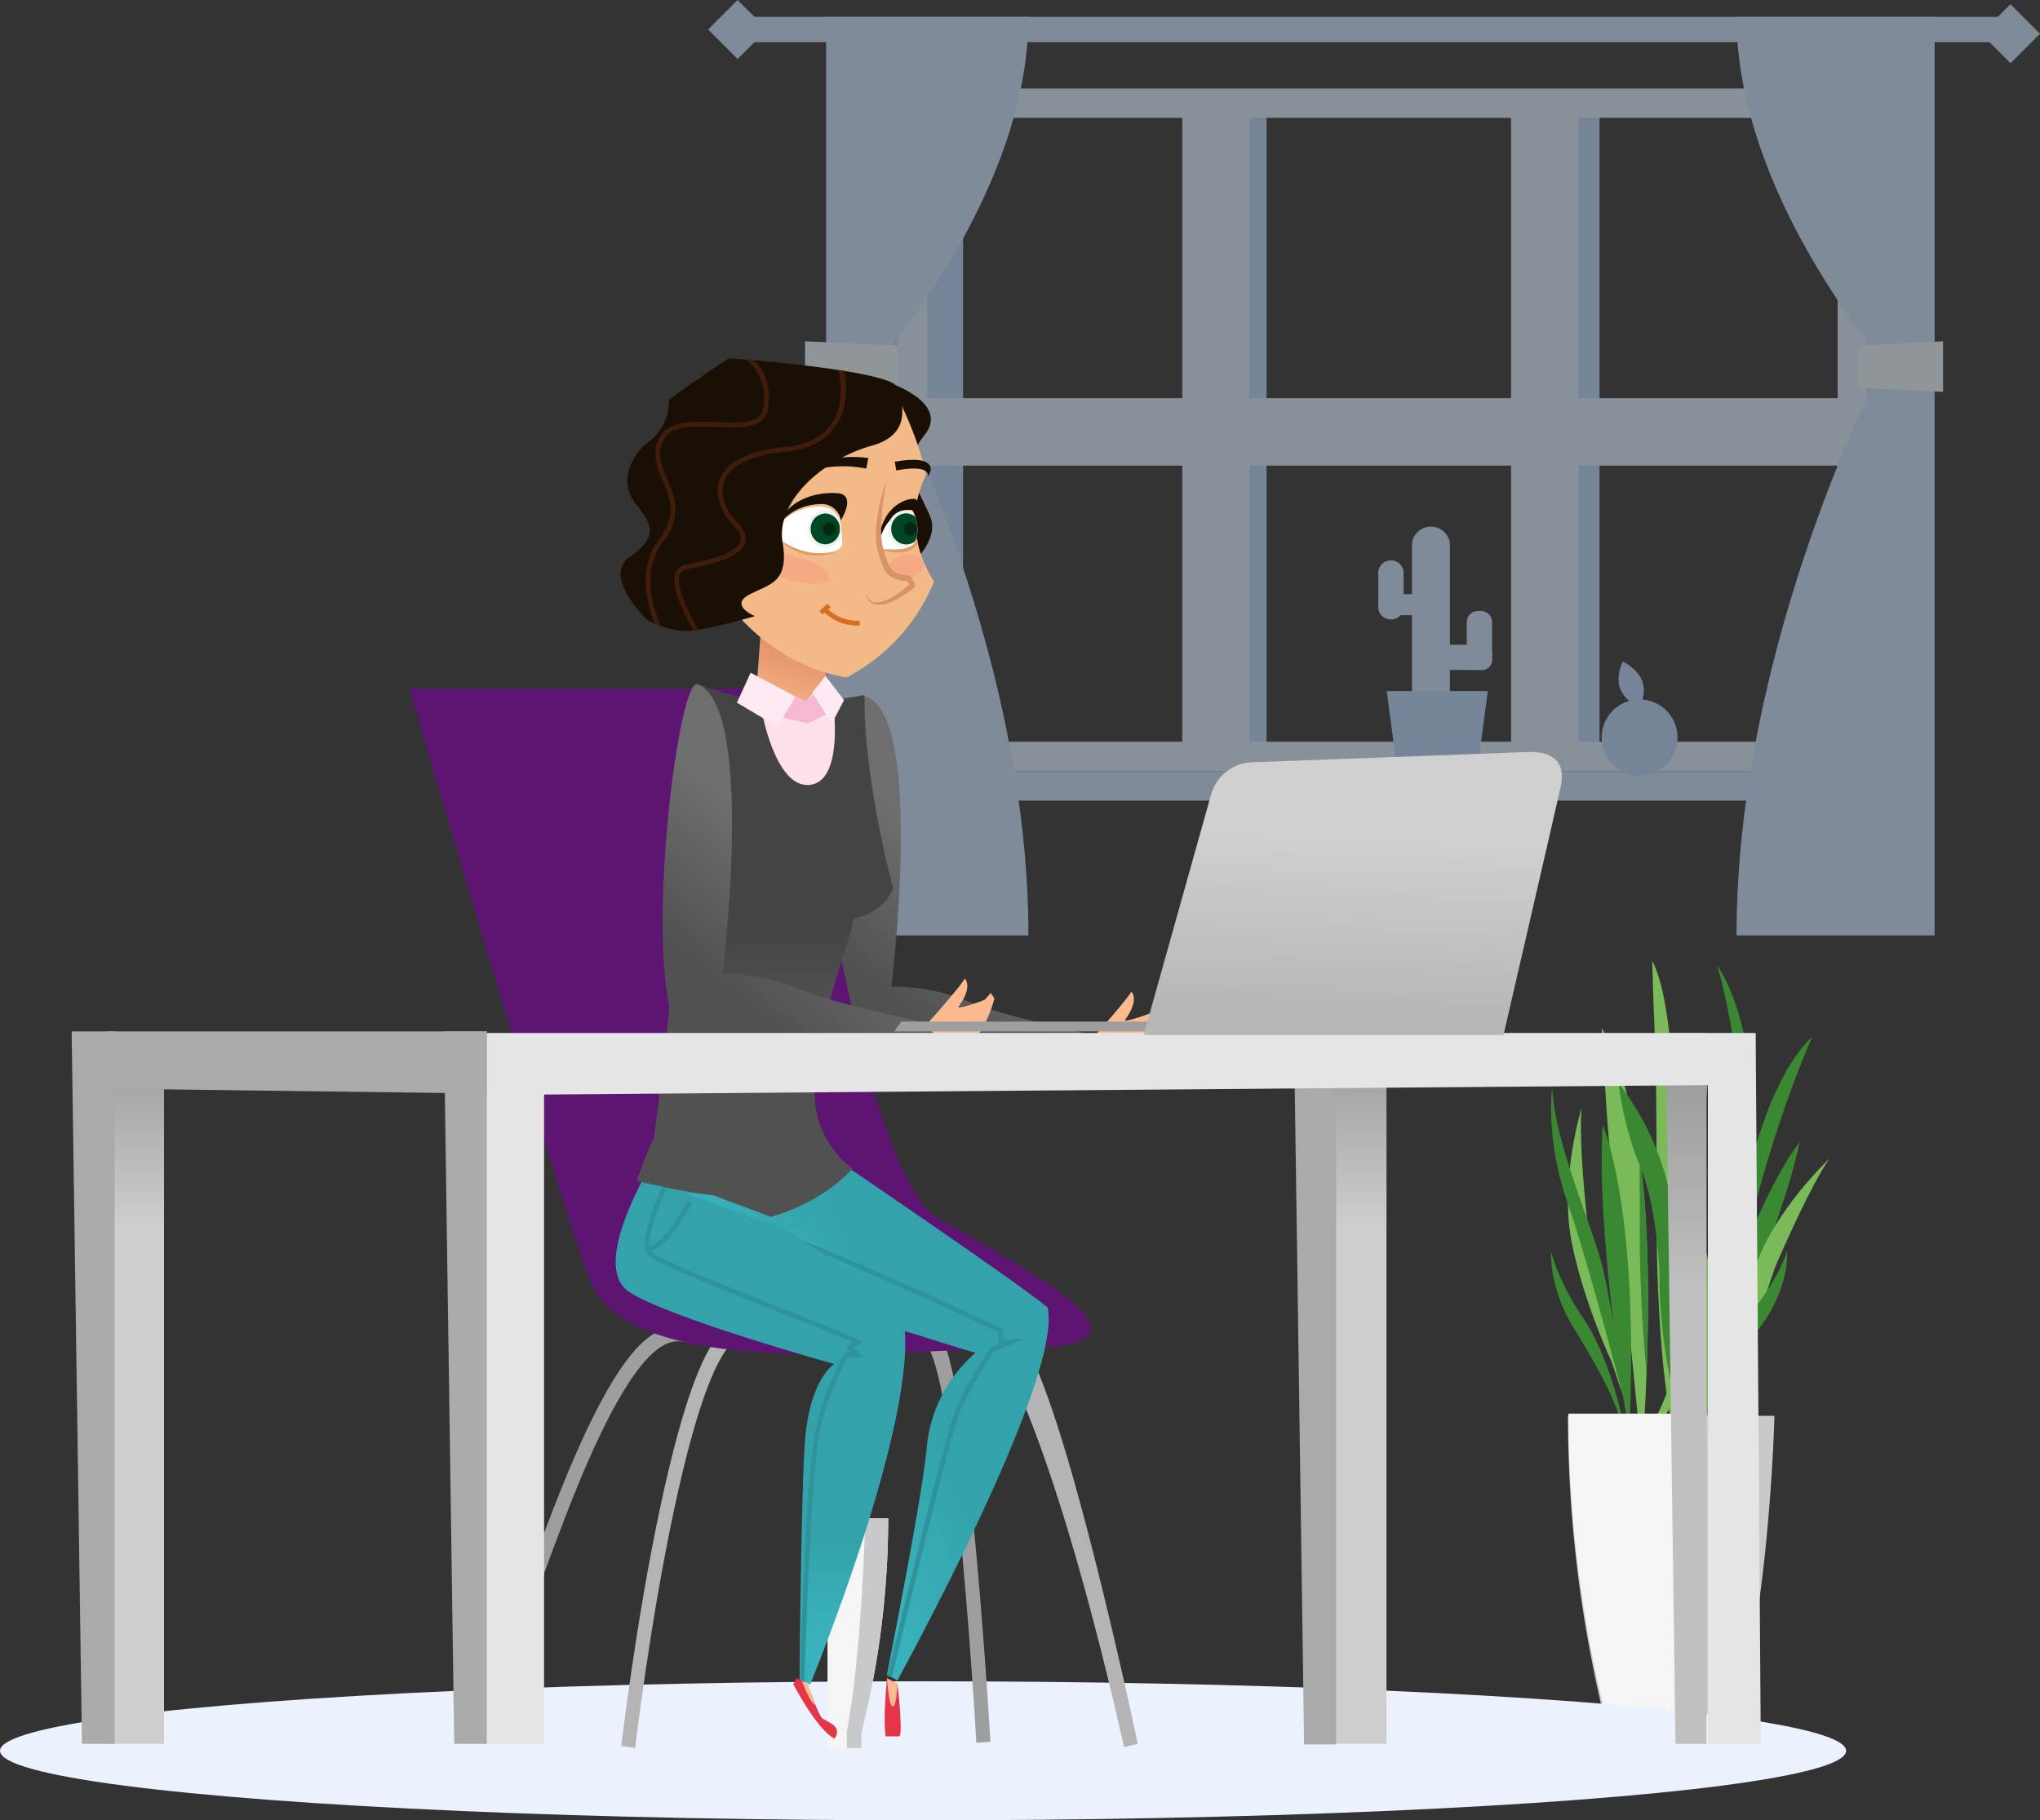<svg xmlns="http://www.w3.org/2000/svg" xmlns:xlink="http://www.w3.org/1999/xlink" width="484" height="432" viewBox="0 0 484 432">
  <rect x="0" y="0" width="484" height="432" fill="#333333" stroke="none"/>
  <defs>
    <clipPath id="clip-path">
      <path id="Clip_36" data-name="Clip 36" d="M0,0H32.77V78.522H0Z" transform="translate(0.121 0.478)" fill="none"/>
    </clipPath>
    <clipPath id="clip-path-2">
      <path id="Clip_4" data-name="Clip 4" d="M0,0H9.828V54.576H0Z" transform="translate(0.082 0.288)" fill="none"/>
    </clipPath>
    <clipPath id="clip-path-3">
      <path id="Clip_8" data-name="Clip 8" d="M3.842,83.283H64.6l-1.677-2.814s-21.861-4.51-29.791-7.826h0A46.938,46.938,0,0,0,14.2,68.872h0S22.163,5.167,8.251.031h0A.516.516,0,0,0,8.079,0h0c-4.663,0-13,67.31-4.237,83.283" transform="translate(0.27 0.292)" fill="none"/>
    </clipPath>
    <linearGradient id="linear-gradient" x1="0.233" y1="0.837" x2="0.485" y2="0.466" gradientUnits="objectBoundingBox">
      <stop offset="0" stop-color="#515151"/>
      <stop offset="1" stop-color="#6e6e6e"/>
    </linearGradient>
    <clipPath id="clip-path-4">
      <path id="Clip_18" data-name="Clip 18" d="M0,28.836s5.341,7.172,9.7,7.818h0c4.358.647,5.6-5.242,5.6-5.242h0l2.95-19.218L2.069,0C2.078.444,0,28.836,0,28.836" transform="translate(0.246 0.016)" fill="none"/>
    </clipPath>
    <linearGradient id="linear-gradient-2" x1="0.433" y1="0.901" x2="0.559" y2="0.159" gradientUnits="objectBoundingBox">
      <stop offset="0" stop-color="#fdb78f"/>
      <stop offset="1" stop-color="#d17f4e"/>
    </linearGradient>
    <clipPath id="clip-path-5">
      <path id="Clip_21" data-name="Clip 21" d="M.972,22.939C10.647,29.19,63.382,45,63.382,45h0A33.644,33.644,0,0,0,51.831,67.4h0c-.94,11.358-9.445,53.946-9.445,53.946h0l2.486,1.383S84.376,51.074,80.508,34.2h0C73.111,28.11,31.72,0,31.72,0h0S-6.517,17.733.972,22.939" transform="translate(0.038 0.062)" fill="none"/>
    </clipPath>
    <linearGradient id="linear-gradient-3" x1="0.626" y1="0.415" x2="0.363" y2="0.57" gradientUnits="objectBoundingBox">
      <stop offset="0" stop-color="#33a2aa"/>
      <stop offset="1" stop-color="#39b2bc"/>
    </linearGradient>
    <clipPath id="clip-path-6">
      <path id="Clip_26" data-name="Clip 26" d="M3.218,34.115C12.9,40.379,51.838,51.2,51.838,51.2h0s-5.7,3.435-6.888,17.855h0C43.984,80.75,43.637,125.9,43.637,125.9h0l2.487,1.386S74.5,58.41,67.649,37.891h0C60.249,31.79,10.761,0,10.761,0h0S-7.121,27.268,3.218,34.115" transform="translate(0.07 0.507)" fill="none"/>
    </clipPath>
    <linearGradient id="linear-gradient-4" x1="0.49" y1="0.725" x2="0.49" y2="0.912" xlink:href="#linear-gradient-3"/>
    <clipPath id="clip-path-7">
      <path id="Clip_31" data-name="Clip 31" d="M13.929,5.536,0,4.724l18.667,6.842,7.8,1.781,7.478-8.492L38.2,0Z" transform="translate(0.356 0.398)" fill="none"/>
    </clipPath>
    <linearGradient id="linear-gradient-5" x1="1" y1="0.5" x2="0" y2="0.5" xlink:href="#linear-gradient-3"/>
    <clipPath id="clip-path-8">
      <path id="Clip_34" data-name="Clip 34" d="M4.077,107.915C2.431,110.6,0,117.879,0,117.879H0s11.288,2.754,18.154,3.414h0l13.653,5.11s11.248-2.652,19.4-11.423h0s-9-6.144-8.969-17.681h0c.051-16.792,8.324-35.419,9.246-41.669h0c7.437-1.533,9.367-7.081,9.367-7.081h0S53.728,22.35,54.06,2.59h0S42.69,4.642,36.312,4.526h0C25.3,4.328,14.607,0,14.607,0h0S10.223,61.587,4.077,107.915" transform="translate(0.059 0.368)" fill="none"/>
    </clipPath>
    <linearGradient id="linear-gradient-6" x1="0.5" y1="0.601" x2="0.5" y2="0.459" gradientUnits="objectBoundingBox">
      <stop offset="0" stop-color="#515151"/>
      <stop offset="1" stop-color="#444"/>
    </linearGradient>
    <clipPath id="clip-path-9">
      <path id="Clip_37" data-name="Clip 37" d="M3.842,83.283H64.6l-1.676-2.814s-21.861-4.51-29.79-7.827h0A46.966,46.966,0,0,0,14.2,68.872h0S22.163,5.168,8.25.032h0A.491.491,0,0,0,8.079,0h0c-4.663,0-13,67.31-4.237,83.283" transform="translate(0.206 0.339)" fill="none"/>
    </clipPath>
    <linearGradient id="linear-gradient-7" x1="0.234" y1="0.836" x2="0.485" y2="0.466" xlink:href="#linear-gradient"/>
    <clipPath id="clip-path-10">
      <path id="Clip_71" data-name="Clip 71" d="M.775,10.614C4.084,16.772,11.51,7.721,11.51,7.721h0l-.83-1.2C4.89,6.187,4.962,2.5,4.962,2.5h0C4.027.715,3.192,0,2.486,0h0C.134,0-.79,7.928.775,10.614" transform="translate(0.007 0.061)" fill="none"/>
    </clipPath>
    <clipPath id="clip-path-11">
      <path id="Clip_79" data-name="Clip 79" d="M0,9.627s7.089,1.8,8.81-1.693h0C10.531,4.443,7.8,0,7.8,0h0C.344.483,0,9.627,0,9.627" transform="translate(0.313 0.486)" fill="none"/>
    </clipPath>
    <clipPath id="clip-path-14">
      <path id="Clip_118" data-name="Clip 118" d="M0,6.923c3.117,4.911,12.688,6.71,15.571,2.7h0s.165-7.294-2.636-9h0A5.606,5.606,0,0,0,10.1,0h0C6.426,0,1.176,2.142,0,6.923" transform="translate(0.248 0.117)" fill="none"/>
    </clipPath>
    <clipPath id="clip-path-17">
      <path id="Clip_130" data-name="Clip 130" d="M0,168.7H13.658V10.648L0,0Z" transform="translate(0.292 0.15)" fill="none"/>
    </clipPath>
    <linearGradient id="linear-gradient-8" x1="0.5" y1="0.274" x2="0.5" y2="0.038" gradientUnits="objectBoundingBox">
      <stop offset="0" stop-color="#cecece"/>
      <stop offset="1" stop-color="#9f9f9f"/>
    </linearGradient>
    <clipPath id="clip-path-18">
      <path id="Clip_135" data-name="Clip 135" d="M0,0,2.323,168.7H9.684V0Z" transform="translate(0.196 0.15)" fill="none"/>
    </clipPath>
    <linearGradient id="linear-gradient-9" x1="0.5" y1="0.049" x2="0.5" y2="0.365" gradientUnits="objectBoundingBox">
      <stop offset="0" stop-color="#9b9b9b"/>
      <stop offset="1" stop-color="silver"/>
    </linearGradient>
    <clipPath id="clip-path-19">
      <path id="Clip_145" data-name="Clip 145" d="M0,168.7H13.658V10.648L0,0Z" transform="translate(0.257 0.15)" fill="none"/>
    </clipPath>
    <clipPath id="clip-path-20">
      <path id="Clip_152" data-name="Clip 152" d="M0,0H10.176V169.07H0Z" transform="translate(0 0.15)" fill="none"/>
    </clipPath>
    <clipPath id="clip-path-21">
      <path id="Clip_158" data-name="Clip 158" d="M91.084.013C72.529.69,28.736,2.347,25.431,2.465h0a10.439,10.439,0,0,0-9.5,7.882h0C14.59,15.14.048,67,0,67.171H85.379s12-51.919,13.542-58.808h0C100.388,1.8,96.321,0,91.759,0h0c-.225,0-.449,0-.675.013" transform="translate(0.336 0.455)" fill="none"/>
    </clipPath>
    <linearGradient id="linear-gradient-11" x1="0.482" y1="0.914" x2="0.517" y2="0.302" gradientUnits="objectBoundingBox">
      <stop offset="0" stop-color="#b7b7b7"/>
      <stop offset="1" stop-color="#d0d0d0"/>
    </linearGradient>
  </defs>
  <g id="Grupo_4" data-name="Grupo 4" transform="translate(-231 -3446)">
    <g id="bg-modulo-gestion" transform="translate(399 3446)" opacity="0.498">
      <path id="Stroke_1" data-name="Stroke 1" d="M.5,0V154" transform="translate(123 25)" fill="none" stroke="#b6d4ff" stroke-miterlimit="10" stroke-width="18"/>
      <path id="Stroke_2" data-name="Stroke 2" d="M.5,0V154" transform="translate(202 25)" fill="none" stroke="#b6d4ff" stroke-miterlimit="10" stroke-width="18"/>
      <path id="Stroke_3" data-name="Stroke 3" d="M.5,0V154" transform="translate(51 25)" fill="none" stroke="#b6d4ff" stroke-miterlimit="10" stroke-width="18"/>
      <path id="Fill_4" data-name="Fill 4" d="M0,162H7V0H0Z" transform="translate(271 21)" fill="#b6d4ff"/>
      <path id="Fill_5" data-name="Fill 5" d="M230,162H0V0H230V162ZM7.006,6.974V155.026H222.993V6.974Z" transform="translate(45 21)" fill="#dceeff"/>
      <path id="Fill_6" data-name="Fill 6" d="M0,7H223V0H0Z" transform="translate(38 183)" fill="#cce3ff"/>
      <path id="Fill_7" data-name="Fill 7" d="M0,7H19V0H0Z" transform="translate(261 183)" fill="#b6d4ff"/>
      <path id="Stroke_8" data-name="Stroke 8" d="M.5,0V158" transform="translate(120 23)" fill="none" stroke="#dceeff" stroke-miterlimit="10" stroke-width="16"/>
      <path id="Stroke_9" data-name="Stroke 9" d="M.5,0V158" transform="translate(198 23)" fill="none" stroke="#dceeff" stroke-miterlimit="10" stroke-width="16"/>
      <path id="Stroke_10" data-name="Stroke 10" d="M0,.5H219" transform="translate(49 102)" fill="none" stroke="#dceeff" stroke-miterlimit="10" stroke-width="16"/>
      <path id="Fill_11" data-name="Fill 11" d="M48,136C48,66.206,12.234,0,12.234,0H0V136Z" transform="translate(28 86)" fill="#cce3ff"/>
      <path id="Fill_13" data-name="Fill 13" d="M48,0c0,42.082-35.766,82-35.766,82H0V0Z" transform="translate(28 4)" fill="#cce3ff"/>
      <path id="Fill_15" data-name="Fill 15" d="M22,11.023,0,12V0L22,.977Z" transform="translate(23 81)" fill="#ecf6ff"/>
      <path id="Fill_17" data-name="Fill 17" d="M0,136C0,66.206,35.02,0,35.02,0H47V136Z" transform="translate(244 86)" fill="#cce3ff"/>
      <path id="Fill_19" data-name="Fill 19" d="M0,0C0,42.082,35.02,82,35.02,82H47V0Z" transform="translate(244 4)" fill="#cce3ff"/>
      <path id="Fill_21" data-name="Fill 21" d="M0,11.023,20,12V0L0,.977Z" transform="translate(273 81)" fill="#ecf6ff"/>
      <path id="Fill_23" data-name="Fill 23" d="M0,6H302V0H0Z" transform="translate(7 4)" fill="#cce3ff"/>
      <path id="Fill_25" data-name="Fill 25" d="M4.5,47h0A4.423,4.423,0,0,1,0,42.687V4.313A4.423,4.423,0,0,1,4.5,0,4.423,4.423,0,0,1,9,4.313V42.687A4.423,4.423,0,0,1,4.5,47" transform="translate(167 125)" fill="#cce3ff"/>
      <path id="Fill_26" data-name="Fill 26" d="M2.24,5h9.52A2.353,2.353,0,0,0,14,2.561V2.439A2.353,2.353,0,0,0,11.76,0H2.24A2.352,2.352,0,0,0,0,2.439v.122A2.353,2.353,0,0,0,2.24,5" transform="translate(159 141)" fill="#cce3ff"/>
      <path id="Fill_27" data-name="Fill 27" d="M3,14H3a2.943,2.943,0,0,1-3-2.864V2.864A2.943,2.943,0,0,1,3,0H3A2.943,2.943,0,0,1,6,2.864v8.271A2.943,2.943,0,0,1,3,14" transform="translate(159 133)" fill="#cce3ff"/>
      <path id="Fill_28" data-name="Fill 28" d="M11.661,6H2.339A2.329,2.329,0,0,1,0,3.695V2.305A2.329,2.329,0,0,1,2.339,0h9.323A2.329,2.329,0,0,1,14,2.305v1.39A2.329,2.329,0,0,1,11.661,6" transform="translate(172 153)" fill="#cce3ff"/>
      <path id="Fill_29" data-name="Fill 29" d="M2.782,14h.435A2.66,2.66,0,0,0,6,11.5v-9A2.661,2.661,0,0,0,3.218,0H2.782A2.661,2.661,0,0,0,0,2.5v9A2.66,2.66,0,0,0,2.782,14" transform="translate(180 145)" fill="#cce3ff"/>
      <path id="Fill_30" data-name="Fill 30" d="M0,0H24L21.466,19H2.534Z" transform="translate(161 164)" fill="#b6d4ff"/>
      <path id="Fill_31" data-name="Fill 31" d="M1.267,4.4A9,9,0,1,0,13.6,1.267,9,9,0,0,0,1.267,4.4" transform="translate(212 166)" fill="#b6d4ff"/>
      <path id="Fill_32" data-name="Fill 32" d="M.365,6.344C1.467,9.381,4.995,11,4.995,11s1.741-3.306.64-6.343S1.005,0,1.005,0-.736,3.306.365,6.344" transform="translate(216 157)" fill="#b6d4ff"/>
      <path id="Fill_33" data-name="Fill 33" d="M14,7,7,14,0,7,7,0Z" fill="#cce3ff"/>
      <path id="Fill_34" data-name="Fill 34" d="M14,7,7,14,0,7,7,0Z" transform="translate(302 1)" fill="#cce3ff"/>
    </g>
    <g id="img-modulo-gestion" transform="translate(231 3531)">
      <g id="Group_38" data-name="Group 38" transform="translate(368 143)">
        <path id="Fill_1" data-name="Fill 1" d="M0,0S.214,8.976.643,18.368s.428,41.12.428,47.381S1.716,97.267,4.715,110L6,109.791l-.642-57.4S6.428,12.315,0,0" transform="translate(24)" fill="#7bba59"/>
        <path id="Fill_3" data-name="Fill 3" d="M0,0S1.477,27.671,2.322,32.041,8.655,93,8.655,93l1.477-.207s2.532-37.658-1.056-61.585S0,0,0,0" transform="translate(12 16)" fill="#7bba59"/>
        <path id="Fill_5-2" data-name="Fill 5" d="M0,0C.038,8.694.038,16.585.038,19.378c0,4.543.333,19.14,1.641,31.622C2.147,38.035,2.431,16.4.107.7.072.458.036.234,0,0" transform="translate(21 47)" fill="#3a8932"/>
        <path id="Fill_7-2" data-name="Fill 7" d="M0,0A80.058,80.058,0,0,0,5.2,20.062c4.1,9.685,4.649,26.01,4.513,27.393s.957,23.936,5.606,31.13L16,79s-2.188-10.1-1.914-30.3S10.53,13.837,0,0" transform="translate(16 29)" fill="#3a8932"/>
        <path id="Fill_9" data-name="Fill 9" d="M5.681,67.911S-1.415,24.447.254,0c0,0,8.349,18.6,6.47,68.955L5.89,70Z" transform="translate(12 39)" fill="#3a8932"/>
        <path id="Fill_11-2" data-name="Fill 11" d="M1.288,63.071S19.95,23.682,25,0C25,0,11.9,15.422,0,63.782L.518,65Z" transform="translate(34 43)" fill="#3a8932"/>
        <path id="Fill_13-2" data-name="Fill 13" d="M3.211,0S-1.887,16.792.764,31.1s9.585,29.025,9.585,29.025L13,68S5.047,31.927,4.638,27.572,2.6,8.5,3.211,0" transform="translate(4 35)" fill="#7bba59"/>
        <path id="Fill_15-2" data-name="Fill 15" d="M25,0S12.106,12.057,7.376,25.814,1.54,55.828,1.54,55.828L0,64S10.795,28.672,12.59,24.682,20.233,7.084,25,0" transform="translate(41 47)" fill="#7bba59"/>
        <path id="Fill_17-2" data-name="Fill 17" d="M.26,0S-1.449,12.137,3.895,27.41,18,77,18,77s-3.278-24.133-5.842-34.454S.759,13.113.26,0" transform="translate(0 30)" fill="#3a8932"/>
        <path id="Fill_19-2" data-name="Fill 19" d="M.024,0S-.689,8.562,5.587,18.527c0,0,9.272,14.6,10.7,21.333L17,40S13.861,24.982,7.728,16,.024,0,.024,0" transform="translate(0 69)" fill="#3a8932"/>
        <path id="Fill_21-2" data-name="Fill 21" d="M22.967,0s.964,8.989-7.527,19.453c0,0-12.545,15.327-14.476,22.4L0,42S4.247,26.232,12.544,16.8,22.967,0,22.967,0" transform="translate(33 69)" fill="#3a8932"/>
        <path id="Fill_23-2" data-name="Fill 23" d="M0,90.379S4,18.655,24,0C24,0,5.052,41.25,2.1,91" transform="translate(38 18)" fill="#3a8932"/>
        <path id="Fill_25-2" data-name="Fill 25" d="M0,89.108S8.124,74.652,8.124,50.993,8.124,3.417,13,0c0,0-2.437,23.131-1.9,39.428S12.186,75.44,0,92" transform="translate(25 19)" fill="#7bba59"/>
        <path id="Fill_27-2" data-name="Fill 27" d="M7.437,0S1.2,5.6,3.819,26.345,6.433,67.421,0,78l2.613-.415S9.649,45.224,7.639,21.575c0,0-2.614-16.388-.2-21.575" transform="translate(34 33)" fill="#7bba59"/>
        <path id="Fill_29-2" data-name="Fill 29" d="M2.366,0s8.01,26.061,4.107,47.537S-1.741,77.769.723,107.374L2.161,108S.723,82.355,3.6,74.642s7.186-18.14,7.392-34.819S7.91,8.341,2.366,0" transform="translate(37 1)" fill="#3a8932"/>
        <path id="Fill_31-2" data-name="Fill 31" d="M2.779,0S-3.2,21.053,2.38,39.187s5.181,30.85,2.79,38.771L7.561,79a66.928,66.928,0,0,0,1.4-30.016C5.968,32.1-.21,22.095,2.779,0" transform="translate(30 30)" fill="#7bba59"/>
        <path id="Fill_33-2" data-name="Fill 33" d="M0,0A304.353,304.353,0,0,0,9.157,73.794V79h30.2V73.279C47.875,45.694,49,0,49,0Z" transform="translate(4 108)" fill="#c8c9cb"/>
        <g id="Group_37" data-name="Group 37" transform="translate(4 107)">
          <path id="Clip_36-2" data-name="Clip 36" d="M0,0H32.77V78.522H0Z" transform="translate(0.121 0.478)" fill="none"/>
          <g id="Group_37-2" data-name="Group 37" clip-path="url(#clip-path)">
            <path id="Fill_35" data-name="Fill 35" d="M28.99,78.522V72.814C32.572,43.615,32.762,5.762,32.77,0H0A298.546,298.546,0,0,0,9.231,73.348v5.174Z" transform="translate(0.121 0.478)" fill="#f5f5f5"/>
          </g>
        </g>
      </g>
      <ellipse id="Oval" cx="219" cy="16.5" rx="219" ry="16.5" transform="translate(0 314)" fill="#ebf1fd"/>
      <g id="Group_160" data-name="Group 160" transform="translate(17)">
        <g id="Group_6" data-name="Group 6" transform="translate(179 275)">
          <path id="Fill_1-2" data-name="Fill 1" d="M0,54.575V0H14.405A209.021,209.021,0,0,1,8.041,50.979v3.6Z" transform="translate(0.33 0.289)" fill="#f5f5f5"/>
          <g id="Group_5" data-name="Group 5" transform="translate(4.821)">
            <path id="Clip_4-2" data-name="Clip 4" d="M0,0H9.828V54.576H0Z" transform="translate(0.082 0.288)" fill="none"/>
            <g id="Group_5-2" data-name="Group 5" clip-path="url(#clip-path-2)">
              <path id="Fill_3-2" data-name="Fill 3" d="M.027,54.576,0,50.554C3.574,32.746,4.392.049,4.392.049L4.374,0H9.828A208.983,208.983,0,0,1,3.462,50.979v3.6Z" transform="translate(0.082 0.288)" fill="#c8c9cb"/>
            </g>
          </g>
        </g>
        <g id="Group_9" data-name="Group 9" transform="translate(180 80)">
          <path id="Clip_8-2" data-name="Clip 8" d="M3.842,83.283H64.6l-1.677-2.814s-21.861-4.51-29.791-7.826h0A46.938,46.938,0,0,0,14.2,68.872h0S22.163,5.167,8.251.031h0A.516.516,0,0,0,8.079,0h0c-4.663,0-13,67.31-4.237,83.283" transform="translate(0.27 0.292)" fill="none"/>
          <g id="Group_9-2" data-name="Group 9" clip-path="url(#clip-path-3)">
            <path id="Fill_7-3" data-name="Fill 7" d="M3.842,83.283H64.6l-1.677-2.814s-21.861-4.51-29.791-7.826h0A46.938,46.938,0,0,0,14.2,68.872h0S22.163,5.167,8.251.031h0A.516.516,0,0,0,8.079,0h0c-4.663,0-13,67.31-4.237,83.283" transform="translate(0.27 0.292)" fill="url(#linear-gradient)"/>
          </g>
        </g>
        <g id="Group_16" data-name="Group 16" transform="translate(80 78)">
          <path id="Fill_10" data-name="Fill 10" d="M119.3,102.1C104.228,35.412,90.518,5.653,85.97,4.651c-2.771.042-6.953-.079-11.8-.177-12.838-.261-30.417-.619-41.594.209-2.547.188-9.59-7.527-19.949,40.669C6.835,72.3,3.341,102.071,3.3,102.342L0,101.865c.039-.271,3.549-30.138,9.365-57.2C20.125-5.4,27.626,1.7,32.333,1.354c11.333-.838,29-.48,41.907-.218,4.827.1,9.022.2,11.763.18h.047c2.478,0,7.629-13.017,22.809,42.811,7.393,27.192,13.632,56.965,13.694,57.24Z" transform="translate(50.394 149.493)" fill="#b4b4b4"/>
          <path id="Fill_12" data-name="Fill 12" d="M3.181,100,0,98.995c.087-.271,8.735-27.535,19.175-54.588C38.415-5.449,46.788,1.687,51.413,1.345c11.333-.838,29-.48,41.905-.218,4.761.1,8.881.18,11.649.18h.164c2.554,0,7.8-13.012,13.513,43.08,2.77,27.194,4.325,54.743,4.34,55.019l-3.33.187c-.015-.266-1.515-26.834-4.189-53.488-5.057-50.4-9.589-41.156-10.447-41.47-2.741,0-6.923-.074-11.768-.172-12.836-.262-30.416-.618-41.593.209-2.606.193-10.683-7.488-29.37,40.934C11.884,72.566,3.266,99.732,3.181,100" transform="translate(14.989 150.974)" fill="#9d9e9d"/>
          <path id="Fill_14" data-name="Fill 14" d="M145.022,156.531c-27.8,0-93.3,8.737-102.523-16.767S0,0,0,0H91.522s14.665,114.283,33.8,125.674,58.625,30.858,19.7,30.858" transform="translate(0.169 0.43)" fill="#5e1472"/>
        </g>
        <g id="Group_19" data-name="Group 19" transform="translate(162 53)">
          <path id="Clip_18-2" data-name="Clip 18" d="M0,28.836s5.341,7.172,9.7,7.818h0c4.358.647,5.6-5.242,5.6-5.242h0l2.95-19.218L2.069,0C2.078.444,0,28.836,0,28.836" transform="translate(0.246 0.016)" fill="none"/>
          <g id="Group_19-2" data-name="Group 19" clip-path="url(#clip-path-4)">
            <path id="Fill_17-3" data-name="Fill 17" d="M0,28.836s5.341,7.172,9.7,7.818h0c4.358.647,5.6-5.242,5.6-5.242h0l2.95-19.218L2.069,0C2.078.444,0,28.836,0,28.836" transform="translate(0.246 0.016)" fill="url(#linear-gradient-2)"/>
          </g>
        </g>
        <g id="Group_22" data-name="Group 22" transform="translate(151 191)">
          <path id="Clip_21-2" data-name="Clip 21" d="M.972,22.939C10.647,29.19,63.382,45,63.382,45h0A33.644,33.644,0,0,0,51.831,67.4h0c-.94,11.358-9.445,53.946-9.445,53.946h0l2.486,1.383S84.376,51.074,80.508,34.2h0C73.111,28.11,31.72,0,31.72,0h0S-6.517,17.733.972,22.939" transform="translate(0.038 0.062)" fill="none"/>
          <g id="Group_22-2" data-name="Group 22" clip-path="url(#clip-path-5)">
            <path id="Fill_20" data-name="Fill 20" d="M.972,22.939C10.647,29.19,63.382,45,63.382,45h0A33.644,33.644,0,0,0,51.831,67.4h0c-.94,11.358-9.445,53.946-9.445,53.946h0l2.486,1.383S84.376,51.074,80.508,34.2h0C73.111,28.11,31.72,0,31.72,0h0S-6.517,17.733.972,22.939" transform="translate(0.038 0.062)" fill="url(#linear-gradient-3)"/>
          </g>
        </g>
        <path id="Fill_23-3" data-name="Fill 23" d="M28.617,106c.131-.545,13.059-54.655,15.81-62.059,2.543-6.849,7.67-14.206,8.423-15.269L60,25.813H55.075V23.435l-.32-.149C52.888,22.41,8.922,1.838.233,0L0,1.083C8.181,2.813,49.867,22.225,53.958,24.136v2.785h.289l-2.117.845-.1.132c-.058.08-5.87,8.156-8.657,15.66C40.6,51.025,28.062,103.514,27.53,105.746Z" transform="translate(166 207)" fill="#2f939b"/>
        <g id="Group_27" data-name="Group 27" transform="translate(129 187)">
          <path id="Clip_26-2" data-name="Clip 26" d="M3.218,34.115C12.9,40.379,51.838,51.2,51.838,51.2h0s-5.7,3.435-6.888,17.855h0C43.984,80.75,43.637,125.9,43.637,125.9h0l2.487,1.386S74.5,58.41,67.649,37.891h0C60.249,31.79,10.761,0,10.761,0h0S-7.121,27.268,3.218,34.115" transform="translate(0.07 0.507)" fill="none"/>
          <g id="Group_27-2" data-name="Group 27" clip-path="url(#clip-path-6)">
            <path id="Fill_25-3" data-name="Fill 25" d="M3.218,34.115C12.9,40.379,51.838,51.2,51.838,51.2h0s-5.7,3.435-6.888,17.855h0C43.984,80.75,43.637,125.9,43.637,125.9h0l2.487,1.386S74.5,58.41,67.649,37.891h0C60.249,31.79,10.761,0,10.761,0h0S-7.121,27.268,3.218,34.115" transform="translate(0.07 0.507)" fill="url(#linear-gradient-4)"/>
          </g>
        </g>
        <path id="Fill_28-2" data-name="Fill 28" d="M37.883,120c.012-.5,1.312-49.857,3.846-60.253a64.889,64.889,0,0,1,6.4-16.629H52l-2.5-2.311,2.076-1.142-.649-.522c-.733-.591-6.334-2.829-16.17-6.735C21.58,27.176,3.536,20.011,1.469,18.02-.353,16.265,3.51,6.337,6.373.493L5.383,0C-2.007,15.086.19,18.327.706,18.824c2.223,2.142,19.645,9.06,33.644,14.619,6.572,2.61,12.838,5.1,15.071,6.138l-1.808.994L49.16,42H47.515l-.162.26a64.435,64.435,0,0,0-6.7,17.217c-2.563,10.513-3.826,58.454-3.878,60.49Z" transform="translate(136 194)" fill="#2f939b"/>
        <g id="Group_32" data-name="Group 32" transform="translate(145 193)">
          <path id="Clip_31-2" data-name="Clip 31" d="M13.929,5.536,0,4.724l18.667,6.842,7.8,1.781,7.478-8.492L38.2,0Z" transform="translate(0.356 0.398)" fill="none"/>
          <g id="Group_32-2" data-name="Group 32" clip-path="url(#clip-path-7)">
            <path id="Fill_30-2" data-name="Fill 30" d="M13.929,5.536,0,4.724l18.667,6.842,7.8,1.781,7.478-8.492L38.2,0Z" transform="translate(0.356 0.398)" fill="url(#linear-gradient-5)"/>
          </g>
        </g>
        <g id="Group_35" data-name="Group 35" transform="translate(134 77)">
          <path id="Clip_34-2" data-name="Clip 34" d="M4.077,107.915C2.431,110.6,0,117.879,0,117.879H0s11.288,2.754,18.154,3.414h0l13.653,5.11s11.248-2.652,19.4-11.423h0s-9-6.144-8.969-17.681h0c.051-16.792,8.324-35.419,9.246-41.669h0c7.437-1.533,9.367-7.081,9.367-7.081h0S53.728,22.35,54.06,2.59h0S42.69,4.642,36.312,4.526h0C25.3,4.328,14.607,0,14.607,0h0S10.223,61.587,4.077,107.915" transform="translate(0.059 0.368)" fill="none"/>
          <g id="Group_35-2" data-name="Group 35" clip-path="url(#clip-path-8)">
            <path id="Fill_33-3" data-name="Fill 33" d="M4.077,107.915C2.431,110.6,0,117.879,0,117.879H0s11.288,2.754,18.154,3.414h0l13.653,5.11s11.248-2.652,19.4-11.423h0s-9-6.144-8.969-17.681h0c.051-16.792,8.324-35.419,9.246-41.669h0c7.437-1.533,9.367-7.081,9.367-7.081h0S53.728,22.35,54.06,2.59h0S42.69,4.642,36.312,4.526h0C25.3,4.328,14.607,0,14.607,0h0S10.223,61.587,4.077,107.915" transform="translate(0.059 0.368)" fill="url(#linear-gradient-6)"/>
          </g>
        </g>
        <g id="Group_38-2" data-name="Group 38" transform="translate(140 77)">
          <path id="Clip_37-2" data-name="Clip 37" d="M3.842,83.283H64.6l-1.676-2.814s-21.861-4.51-29.79-7.827h0A46.966,46.966,0,0,0,14.2,68.872h0S22.163,5.168,8.25.032h0A.491.491,0,0,0,8.079,0h0c-4.663,0-13,67.31-4.237,83.283" transform="translate(0.206 0.339)" fill="none"/>
          <g id="Group_38-3" data-name="Group 38" clip-path="url(#clip-path-9)">
            <path id="Fill_36" data-name="Fill 36" d="M3.842,83.283H64.6l-1.676-2.814s-21.861-4.51-29.79-7.827h0A46.966,46.966,0,0,0,14.2,68.872h0S22.163,5.168,8.25.032h0A.491.491,0,0,0,8.079,0h0c-4.663,0-13,67.31-4.237,83.283" transform="translate(0.206 0.339)" fill="url(#linear-gradient-7)"/>
          </g>
        </g>
        <g id="Group_69" data-name="Group 69" transform="translate(136 2)">
          <path id="Fill_39" data-name="Fill 39" d="M18.842,5.631,16.958,0,12.416,5.312,0,0,1.8,7.093s3.185,18.934,11.482,18.1S18.842,5.631,18.842,5.631" transform="translate(25.809 74.08)" fill="#fedfec"/>
          <path id="Fill_41" data-name="Fill 41" d="M17.049,6.341,11.487,9.074,0,6.341,2.153,0,11.04,3.8l2.511-2.319Z" transform="translate(27.185 75.59)" fill="#f5b7d1"/>
          <path id="Fill_43" data-name="Fill 43" d="M3.243,0,0,7.115,9.553,12.79,13.908,5.7Z" transform="translate(21.846 72.64)" fill="#feeaf2"/>
          <path id="Fill_45" data-name="Fill 45" d="M0,4l4.687,7.263L7.559,5.744,3.152,0Z" transform="translate(39.691 73.403)" fill="#feeaf2"/>
          <path id="Fill_47" data-name="Fill 47" d="M3.407,1.387S5.819,8.337,6.744,9.342,11.959,11.191,9.8,14.33C5.653,12.28,0,1.387,0,1.387L.9,0Z" transform="translate(35.195 311.282)" fill="#e43549"/>
          <path id="Fill_49" data-name="Fill 49" d="M3.061,1.387S4.5,13.888,3.392,13.8c-.3-.023-3.145,0-3.145,0C-.453,9.831.557,0,.557,0Z" transform="translate(56.886 311.282)" fill="#e43549"/>
          <path id="Fill_51" data-name="Fill 51" d="M2.5,1.387s-.25,5.475-1.164,5.344S0,0,0,0Z" transform="translate(57.444 311.282)" fill="#fdb990"/>
          <path id="Fill_53" data-name="Fill 53" d="M0,0S2.031,5.4,3.123,5.683C2.268,3.254,1.364.755,1.364.755Z" transform="translate(37.239 311.914)" fill="#fdb990"/>
          <path id="Fill_55" data-name="Fill 55" d="M0,1.684.455,0,2.4,1.349Z" transform="translate(138.254 111.328)" fill="#c38d6f"/>
          <path id="Fill_57" data-name="Fill 57" d="M.159,12.076C5.5,11.3,10.577.923,10.79.481L9.788,0C9.738.1,4.761,10.287,0,10.976Z" transform="translate(0.366 198.008)" fill="#2f939b"/>
          <path id="Fill_59" data-name="Fill 59" d="M0,10.644S7.456,2.359,8.846,0c0,0,2.132,1.758-1.592,6.824.889.159,3.943-.89,6.346-1.8l1.425-1.62.867,1.31A29.714,29.714,0,0,1,12,13.441H1.684Z" transform="translate(67.046 145.247)" fill="#fdb990"/>
          <path id="Fill_61" data-name="Fill 61" d="M0,10.644S7.456,2.359,8.846,0c0,0,2.132,1.758-1.592,6.824.889.159,3.943-.89,6.346-1.8l1.425-1.62.867,1.311A29.721,29.721,0,0,1,12,13.441H1.684Z" transform="translate(106.57 148.349)" fill="#fdb990"/>
          <path id="Fill_63" data-name="Fill 63" d="M8.634,0S23.615,4.823,17.2,12.644s.128,14.836,1.7,20.014S13.519,46.687,3.44,47.792,8.634,0,8.634,0" transform="translate(49.053 3.728)" fill="#190f04"/>
          <path id="Fill_65" data-name="Fill 65" d="M44.332,73.64A44.527,44.527,0,0,0,65.124,50.877C60.13,42.8,59.065,34.028,63.248,25.546,61.09,15.18,55.41,5.1,55.41,5.1S24.924-4.5,9.271,2.639c-10.794,17.5-9.186,33.7-9.186,33.7L11.554,48.713s9.57,20.753,32.778,24.927" transform="translate(3.467 0.149)" fill="#f3ba88"/>
          <path id="Fill_67" data-name="Fill 67" d="M.067,4.112C.483,5.645,2.681,6.39,4.976,5.774s3.82-2.361,3.406-3.9S5.771-.4,3.475.217-.344,2.577.067,4.112" transform="translate(57.687 44.558)" fill="#f6aa84"/>
        </g>
        <g id="Group_72" data-name="Group 72" transform="translate(187 45)">
          <path id="Clip_71-2" data-name="Clip 71" d="M.775,10.614C4.084,16.772,11.51,7.721,11.51,7.721h0l-.83-1.2C4.89,6.187,4.962,2.5,4.962,2.5h0C4.027.715,3.192,0,2.486,0h0C.134,0-.79,7.928.775,10.614" transform="translate(0.007 0.061)" fill="none"/>
          <g id="Group_72-2" data-name="Group 72" clip-path="url(#clip-path-10)">
            <path id="Fill_70" data-name="Fill 70" d="M.775,10.614C4.084,16.772,11.51,7.721,11.51,7.721h0l-.83-1.2C4.89,6.187,4.962,2.5,4.962,2.5h0C4.027.715,3.192,0,2.486,0h0C.134,0-.79,7.928.775,10.614" transform="translate(0.007 0.061)" fill="none"/>
          </g>
        </g>
        <g id="Group_77" data-name="Group 77" transform="translate(191 33)">
          <path id="Fill_73" data-name="Fill 73" d="M7.406.02s2.6,4.2.963,7.5S0,9.122,0,9.122.942-.493,7.406.02" transform="translate(0.298 3.039)" fill="#fff"/>
          <path id="Fill_75" data-name="Fill 75" d="M7.406,2.667S10.217.5,8.909.066.326,1.054,0,11.77c1.474-9.1,7.406-9.1,7.406-9.1" transform="translate(0.298 0.392)" fill="#190f04"/>
        </g>
        <g id="Group_87" data-name="Group 87" transform="translate(191 35)">
          <g id="Group_80" data-name="Group 80">
            <path id="Clip_79-2" data-name="Clip 79" d="M0,9.627s7.089,1.8,8.81-1.693h0C10.531,4.443,7.8,0,7.8,0h0C.344.483,0,9.627,0,9.627" transform="translate(0.313 0.486)" fill="none"/>
            <g id="Group_80-2" data-name="Group 80" clip-path="url(#clip-path-11)">
              <path id="Fill_78" data-name="Fill 78" d="M0,4.469A4.377,4.377,0,0,0,4.278,8.941,4.378,4.378,0,0,0,8.557,4.469,4.378,4.378,0,0,0,4.278,0,4.377,4.377,0,0,0,0,4.469" transform="translate(2.707 1.05)" fill="#f1f1f1"/>
            </g>
          </g>
          <g id="Group_83" data-name="Group 83">
            <path id="Clip_82-2" data-name="Clip 82" d="M0,9.627s7.089,1.8,8.81-1.693h0C10.531,4.443,7.8,0,7.8,0h0C.344.483,0,9.627,0,9.627" transform="translate(0.313 0.486)" fill="none"/>
            <g id="Group_83-2" data-name="Group 83" clip-path="url(#clip-path-11)">
              <path id="Fill_81" data-name="Fill 81" d="M0,3.688a3.611,3.611,0,0,0,3.529,3.69A3.611,3.611,0,0,0,7.06,3.688,3.612,3.612,0,0,0,3.529,0,3.612,3.612,0,0,0,0,3.688" transform="translate(3.455 1.831)" fill="#004723"/>
            </g>
          </g>
          <g id="Group_86" data-name="Group 86">
            <path id="Clip_85-2" data-name="Clip 85" d="M0,9.627s7.089,1.8,8.81-1.693h0C10.531,4.443,7.8,0,7.8,0h0C.344.483,0,9.627,0,9.627" transform="translate(0.313 0.486)" fill="none"/>
            <g id="Group_86-2" data-name="Group 86" clip-path="url(#clip-path-11)">
              <path id="Fill_84" data-name="Fill 84" d="M0,1.621A1.587,1.587,0,0,0,1.552,3.243,1.588,1.588,0,0,0,3.1,1.621,1.588,1.588,0,0,0,1.552,0,1.587,1.587,0,0,0,0,1.621" transform="translate(6.393 3.899)" fill="#012814"/>
            </g>
          </g>
        </g>
        <g id="Group_116" data-name="Group 116" transform="translate(130)">
          <path id="Fill_88" data-name="Fill 88" d="M8.681,0a1.441,1.441,0,0,1-.047.432A2.549,2.549,0,0,1,8.1,1.475a3.008,3.008,0,0,1-.579.552,3.829,3.829,0,0,1-.769.447,6.383,6.383,0,0,1-1.831.5l-.949.05c-.311.009-.616-.035-.911-.048a11.851,11.851,0,0,1-1.581-.259C1.028,2.6.661,2.457.4,2.38S0,2.232,0,2.232s.158-.009.43-.006.657,0,1.112.029c.459-.018.988.029,1.55.007.563,0,1.153-.03,1.738-.092.287-.048.582-.072.857-.136a6.857,6.857,0,0,0,.8-.218A5,5,0,0,0,7.2,1.522a3.931,3.931,0,0,0,.577-.373A2.752,2.752,0,0,0,8.488.373,2.318,2.318,0,0,0,8.681,0" transform="translate(62.06 43.119)" fill="#dd9b66"/>
          <path id="Fill_90" data-name="Fill 90" d="M4.978,0c-.181,1.117-.36,2.228-.517,3.343s-.282,2.231-.4,3.343a40.61,40.61,0,0,0-.25,6.643c.015.549.111,1.075.176,1.608.118.515.224,1.007.394,1.564a24.521,24.521,0,0,0,1.052,3.1,4.322,4.322,0,0,0,1.813,2.189,5.1,5.1,0,0,0,1.4.463,14.607,14.607,0,0,0,1.583.191l.337.029.156.215c.212.295.427.581.633.884l.277.514a1.733,1.733,0,0,1,.123.3l.054.166a1.26,1.26,0,0,1,.043.282l.013.289-.231.193a24.621,24.621,0,0,1-2.856,2.044,16.49,16.49,0,0,1-3.153,1.568,5.7,5.7,0,0,1-3.56.32,3.062,3.062,0,0,1-.825-.417,3,3,0,0,1-.626-.656,3.225,3.225,0,0,1-.39-.791A5.673,5.673,0,0,1,0,26.552a5.5,5.5,0,0,0,.351.777,3.87,3.87,0,0,0,.471.684,2.715,2.715,0,0,0,.621.509,2.606,2.606,0,0,0,.74.266A3.787,3.787,0,0,0,3.763,28.7,8.949,8.949,0,0,0,5.3,28.145a19.155,19.155,0,0,0,2.861-1.706,33.254,33.254,0,0,0,2.616-2.085l-.218.482c-.013.01.009.074-.007.037l-.031-.071a.673.673,0,0,0-.071-.156l-.214-.36c-.182-.243-.38-.484-.566-.727l.493.244a8.553,8.553,0,0,1-3.583-.753A4.758,4.758,0,0,1,5.057,21.8a6.87,6.87,0,0,1-.945-1.616,25.685,25.685,0,0,1-1.083-3.309,16.722,16.722,0,0,1-.372-1.728c-.052-.587-.133-1.177-.125-1.757A24.757,24.757,0,0,1,2.7,9.938c.133-1.135.3-2.262.529-3.376C3.434,5.446,3.71,4.345,4,3.25S4.6,1.067,4.978,0" transform="translate(58.286 29.117)" fill="#d89366"/>
          <path id="Fill_92" data-name="Fill 92" d="M14.252,12.458S4.661,18.854.925,8.671,5.973.055,6.074.129s8.178,12.33,8.178,12.33" transform="translate(8.599 38.428)" fill="#f3ba88"/>
          <path id="Fill_94" data-name="Fill 94" d="M1.7,4.163S4.808,1.1,2.552,0A6.356,6.356,0,0,0,0,2.328L.908,2.6Z" transform="translate(68.582 33.511)" fill="#190f04"/>
          <path id="Fill_96" data-name="Fill 96" d="M.033,1.359C-.371,2.893,2.974,5.106,7.5,6.3s8.532.917,8.936-.616S13.494,1.935,8.966.741.44-.174.033,1.359" transform="translate(33.393 46.503)" fill="#f6aa84"/>
          <path id="Fill_98" data-name="Fill 98" d="M15.833,9.249S16,2.239,13.152.6,1.573.613,0,6.654c3.169,4.719,12.9,6.449,15.833,2.6" transform="translate(36.99 35.233)" fill="#fff"/>
          <path id="Fill_100" data-name="Fill 100" d="M13.842,2.529a4.588,4.588,0,0,1-.568.3,9.457,9.457,0,0,1-1.6.56c-.34.1-.718.152-1.117.232a9.373,9.373,0,0,1-1.27.118,10.8,10.8,0,0,1-1.366-.031,12.752,12.752,0,0,1-1.4-.173c-.466-.086-.916-.244-1.366-.361-.44-.151-.863-.327-1.277-.483-.4-.179-.775-.4-1.131-.586s-.659-.428-.955-.616A10.144,10.144,0,0,1,.47.431L0,0,.549.328l.617.386c.231.159.524.286.821.455.308.153.618.36.984.5L4.1,2.155c.4.134.812.29,1.237.42.434.1.866.233,1.312.3a12.5,12.5,0,0,0,1.328.208,10.246,10.246,0,0,0,1.3.073,14.216,14.216,0,0,0,2.319-.14,12.589,12.589,0,0,0,2.243-.49" transform="translate(38.028 43.119)" fill="#dd9b66"/>
          <path id="Fill_102" data-name="Fill 102" d="M64.95,6.036S71.684,17.3,59.73,20.647,36.84,33.97,38.427,43.6s-2.976,9.85-7.872,12.418,1.317,5.126,1.317,5.126S21.86,64.05,16.943,64.608s-10.5-2.455-10.5-2.455S-4.535,51.776,2.169,47.09,7.672,39.6,3.539,34.4,2.644,22.767,6.666,19.753a11.986,11.986,0,0,0,4.8-9.928C16.439,6.03,25.324.116,25.658,0S58.917,2.351,64.95,6.036" transform="translate(0.24 0.078)" fill="#190f04"/>
          <path id="Fill_104" data-name="Fill 104" d="M8.361,4.308A11.386,11.386,0,0,1,0,.757L.85,0A10.5,10.5,0,0,0,8.766,3.158l.088,1.134c-.036,0-.212.015-.493.015" transform="translate(48.157 59.163)" fill="#d86e22"/>
          <path id="Fill_106" data-name="Fill 106" d="M.764,2.605,0,1.76,1.953,0l.765.846Z" transform="translate(47.378 58.251)" fill="#d86e22"/>
          <path id="Fill_108" data-name="Fill 108" d="M19.857.239l-.5,2.51S6.212-.189.377,7.688L0,7.186S5.782-1.54,19.857.239" transform="translate(39.164 23.442)" fill="#190f04"/>
          <path id="Fill_110" data-name="Fill 110" d="M0,.438.348,2.529S8.447.8,7.874,4.071c.208-.44.5-1.1.5-1.1S10.361-1.363,0,.438" transform="translate(65.29 24.123)" fill="#190f04"/>
          <path id="Fill_112" data-name="Fill 112" d="M4.529,61.841C2.059,57.491-.759,51.488.188,48.376a3.018,3.018,0,0,1,2.449-2.161c3.919-.775,12.071-2.393,13.058-5.53.335-1.062-.193-2.322-1.566-3.744-3.358-3.479-4.627-7.541-3.4-10.866,1.109-2.987,4.677-6.759,15.4-7.775,5.109-.484,8.838-2.312,11.079-5.435C40.94,7.669,38.908.072,38.893,0c0,0,1.23.193,1.429.226.273,1.326,1.508,8.149-2.179,13.294-2.444,3.407-6.446,5.4-11.9,5.913-7.905.75-13.032,3.246-14.435,7.037-1.079,2.905.1,6.525,3.146,9.681,1.684,1.745,2.3,3.385,1.833,4.874-1.1,3.489-7.761,5.084-13.925,6.309a1.855,1.855,0,0,0-1.552,1.29c-.94,2.752,1.974,8.8,4.4,13.042-.414.07-.81.126-1.18.175" transform="translate(12.978 2.807)" fill="#401c0b"/>
          <path id="Fill_114" data-name="Fill 114" d="M2.119,62.607C.075,57.491-1.864,49.129,3.3,42.389c4.2-5.473,2.445-9.626.752-13.641C2.7,25.533,1.3,22.209,3.253,18.512c2.236-4.228,8.065-3.962,13.7-3.7,5.227.242,10.17.471,10.876-3.175C29.345,3.828,23.862.032,23.812,0L24.6.071l1.052.1a10.776,10.776,0,0,1,1.273,1.384c1.465,1.916,3,5.259,2.027,10.3-.894,4.61-6.564,4.35-12.048,4.1-5.284-.245-10.746-.5-12.642,3.091-1.7,3.219-.523,6.019.845,9.263,1.736,4.114,3.7,8.776-.9,14.775-5.187,6.761-2.693,15.369-.623,20.092-.548-.194-1.041-.388-1.467-.568" transform="translate(6.196 0.384)" fill="#401c0b"/>
        </g>
        <g id="Group_126" data-name="Group 126" transform="translate(167 34)">
          <g id="Group_119" data-name="Group 119">
            <path id="Clip_118-2" data-name="Clip 118" d="M0,6.923c3.117,4.911,12.688,6.71,15.571,2.7h0s.165-7.294-2.636-9h0A5.606,5.606,0,0,0,10.1,0h0C6.426,0,1.176,2.142,0,6.923" transform="translate(0.248 0.117)" fill="none"/>
            <g id="Group_119-2" data-name="Group 119" clip-path="url(#clip-path-14)">
              <path id="Fill_117" data-name="Fill 117" d="M0,4.432A4.319,4.319,0,0,0,4.2,8.867a4.319,4.319,0,0,0,4.2-4.436A4.319,4.319,0,0,0,4.2,0,4.319,4.319,0,0,0,0,4.432" transform="translate(7.605 2.087)" fill="#f1f1f1"/>
            </g>
          </g>
          <g id="Group_122" data-name="Group 122">
            <path id="Clip_121-2" data-name="Clip 121" d="M0,6.923c3.117,4.911,12.688,6.71,15.571,2.7h0s.165-7.294-2.636-9h0A5.606,5.606,0,0,0,10.1,0h0C6.426,0,1.176,2.142,0,6.923" transform="translate(0.248 0.117)" fill="none"/>
            <g id="Group_122-2" data-name="Group 122" clip-path="url(#clip-path-14)">
              <path id="Fill_120" data-name="Fill 120" d="M0,3.657A3.563,3.563,0,0,0,3.462,7.317,3.563,3.563,0,0,0,6.923,3.657,3.564,3.564,0,0,0,3.462,0,3.564,3.564,0,0,0,0,3.657" transform="translate(8.339 2.862)" fill="#004723"/>
            </g>
          </g>
          <g id="Group_125" data-name="Group 125">
            <path id="Clip_124-2" data-name="Clip 124" d="M0,6.923c3.117,4.911,12.688,6.71,15.571,2.7h0s.165-7.294-2.636-9h0A5.606,5.606,0,0,0,10.1,0h0C6.426,0,1.176,2.142,0,6.923" transform="translate(0.248 0.117)" fill="none"/>
            <g id="Group_125-2" data-name="Group 125" clip-path="url(#clip-path-14)">
              <path id="Fill_123" data-name="Fill 123" d="M0,1.607A1.566,1.566,0,0,0,1.521,3.216,1.567,1.567,0,0,0,3.043,1.607,1.567,1.567,0,0,0,1.521,0,1.566,1.566,0,0,0,0,1.607" transform="translate(11.22 4.913)" fill="#012814"/>
            </g>
          </g>
        </g>
        <path id="Fill_127" data-name="Fill 127" d="M15.475,6.508S19.384.391,14.685.045,2.3,1.259,0,9C2.005,4.9,6.193,2.7,10.892,2.617a4.531,4.531,0,0,1,4.584,3.892" transform="translate(167 32)" fill="#190f04"/>
        <g id="Group_131" data-name="Group 131" transform="translate(298 160)">
          <path id="Clip_130-2" data-name="Clip 130" d="M0,168.7H13.658V10.648L0,0Z" transform="translate(0.292 0.15)" fill="none"/>
          <g id="Group_131-2" data-name="Group 131" clip-path="url(#clip-path-17)">
            <path id="Fill_129" data-name="Fill 129" d="M0,168.7H13.658V10.648L0,0Z" transform="translate(0.292 0.15)" fill="url(#linear-gradient-8)"/>
          </g>
        </g>
        <path id="Fill_132" data-name="Fill 132" d="M0,0,2.4,169H10V0Z" transform="translate(290 160)" fill="#aaa"/>
        <g id="Group_136" data-name="Group 136" transform="translate(378 160)">
          <path id="Clip_135-2" data-name="Clip 135" d="M0,0,2.323,168.7H9.684V0Z" transform="translate(0.196 0.15)" fill="none"/>
          <g id="Group_136-2" data-name="Group 136" clip-path="url(#clip-path-18)">
            <path id="Fill_134" data-name="Fill 134" d="M0,0,2.323,168.7H9.684V0Z" transform="translate(0.196 0.15)" fill="url(#linear-gradient-9)"/>
          </g>
        </g>
        <g id="Group_143" data-name="Group 143" transform="translate(98 160)">
          <path id="Fill_137" data-name="Fill 137" d="M0,0H301.206V12.275L0,14.714Z" transform="translate(0.253 0.149)" fill="#e5e5e5"/>
          <path id="Fill_139" data-name="Fill 139" d="M11.328,0l1.22,168.7H0V7.357Z" transform="translate(290.208 0.149)" fill="#e5e5e5"/>
          <path id="Fill_141" data-name="Fill 141" d="M0,0V168.7H13.832V10.649Z" transform="translate(0.253 0.149)" fill="#e5e5e5"/>
        </g>
        <g id="Group_146" data-name="Group 146" transform="translate(8 160)">
          <path id="Clip_145-2" data-name="Clip 145" d="M0,168.7H13.658V10.648L0,0Z" transform="translate(0.257 0.15)" fill="none"/>
          <g id="Group_146-2" data-name="Group 146" clip-path="url(#clip-path-19)">
            <path id="Fill_144" data-name="Fill 144" d="M0,168.7H13.658V10.648L0,0Z" transform="translate(0.257 0.15)" fill="url(#linear-gradient-8)"/>
          </g>
        </g>
        <g id="Group_156" data-name="Group 156" transform="translate(0 157)">
          <path id="Fill_147" data-name="Fill 147" d="M0,13.524l93.413,1.222V0H3.054Z" transform="translate(5.088 2.78)" fill="#aaa"/>
          <path id="Fill_149" data-name="Fill 149" d="M0,0,2.442,169.07h7.734V0Z" transform="translate(88.325 2.78)" fill="#aaa"/>
          <g id="Group_153" data-name="Group 153" transform="translate(0 2.63)">
            <path id="Clip_152-2" data-name="Clip 152" d="M0,0H10.176V169.07H0Z" transform="translate(0 0.15)" fill="none"/>
            <g id="Group_153-2" data-name="Group 153" clip-path="url(#clip-path-20)">
              <path id="Fill_151" data-name="Fill 151" d="M0,0,2.442,169.07h7.734V0Z" transform="translate(0 0.15)" fill="#aaa"/>
            </g>
          </g>
          <path id="Fill_154" data-name="Fill 154" d="M0,2.338,1.7,0H68.666l4.681,2.338Z" transform="translate(195.131 0.442)" fill="#9d9e9d"/>
        </g>
        <g id="Group_159" data-name="Group 159" transform="translate(254 93)">
          <path id="Clip_158-2" data-name="Clip 158" d="M91.084.013C72.529.69,28.736,2.347,25.431,2.465h0a10.439,10.439,0,0,0-9.5,7.882h0C14.59,15.14.048,67,0,67.171H85.379s12-51.919,13.542-58.808h0C100.388,1.8,96.321,0,91.759,0h0c-.225,0-.449,0-.675.013" transform="translate(0.336 0.455)" fill="none"/>
          <g id="Group_159-2" data-name="Group 159" clip-path="url(#clip-path-21)">
            <path id="Fill_157" data-name="Fill 157" d="M91.084.013C72.529.69,28.736,2.347,25.431,2.465h0a10.439,10.439,0,0,0-9.5,7.882h0C14.59,15.14.048,67,0,67.171H85.379s12-51.919,13.542-58.808h0C100.388,1.8,96.321,0,91.759,0h0c-.225,0-.449,0-.675.013" transform="translate(0.336 0.455)" fill="url(#linear-gradient-11)"/>
          </g>
        </g>
      </g>
    </g>
  </g>
</svg>
